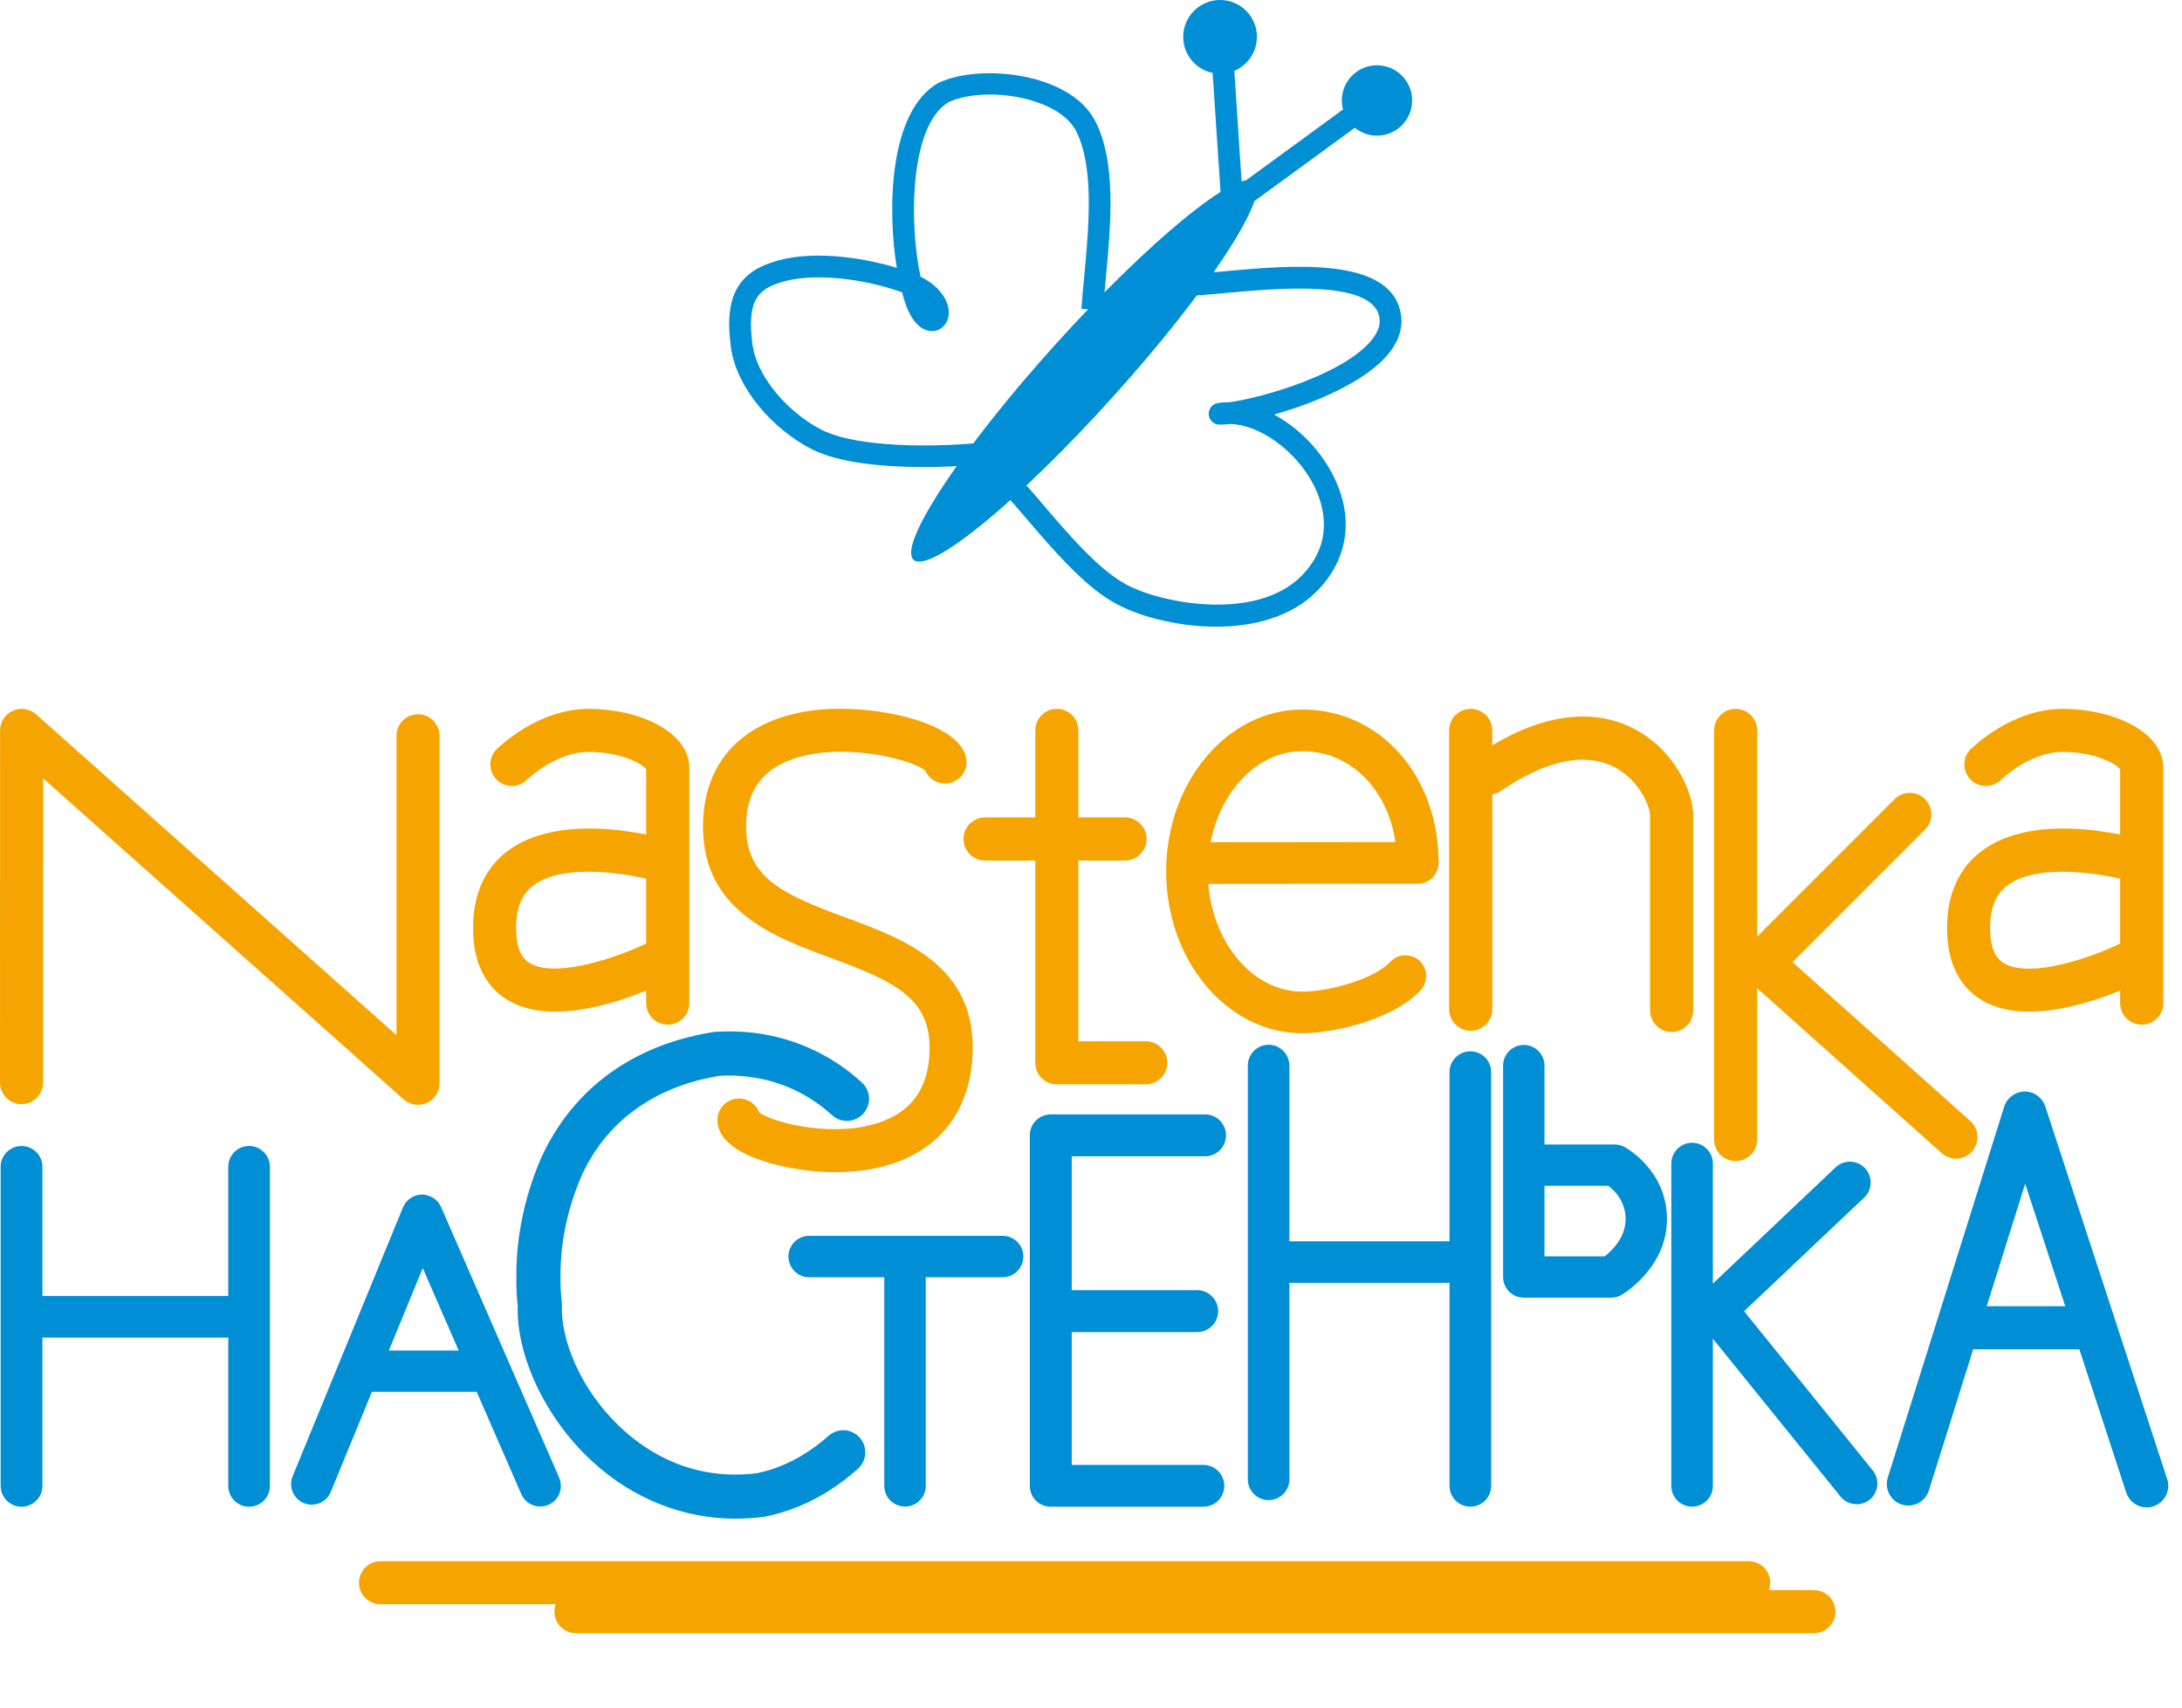 <svg width="23" height="18" viewBox="0 0 23 18"  xmlns="http://www.w3.org/2000/svg">
<path d="M4.406 11.646C4.352 11.646 4.297 11.626 4.255 11.589L0.455 8.205L0.454 11.412C0.454 11.537 0.352 11.639 0.227 11.639H0.227C0.102 11.639 0 11.537 0 11.412L0.001 7.699C0.001 7.609 0.054 7.528 0.136 7.492C0.217 7.455 0.313 7.47 0.38 7.529L4.179 10.912V7.756C4.179 7.631 4.281 7.529 4.406 7.529C4.532 7.529 4.633 7.631 4.633 7.756V11.418C4.633 11.508 4.581 11.59 4.499 11.626C4.469 11.639 4.438 11.646 4.406 11.646L4.406 11.646Z" fill="#F6A500"/>
<path d="M7.039 10.801C6.913 10.801 6.811 10.7 6.811 10.574V8.11C6.774 8.054 6.55 7.926 6.204 7.926C5.858 7.926 5.558 8.216 5.555 8.219C5.466 8.307 5.323 8.307 5.235 8.218C5.146 8.129 5.146 7.986 5.235 7.898C5.252 7.88 5.667 7.472 6.204 7.472C6.726 7.472 7.266 7.706 7.266 8.097V10.574C7.266 10.7 7.164 10.801 7.039 10.801V10.801Z" fill="#F6A500"/>
<path d="M5.851 10.664C5.676 10.664 5.508 10.632 5.365 10.55C5.206 10.46 5.012 10.267 4.989 9.868C4.961 9.386 5.159 9.122 5.33 8.986C5.896 8.536 6.923 8.818 7.038 8.852C7.158 8.887 7.227 9.014 7.192 9.134C7.157 9.254 7.031 9.323 6.91 9.288C6.66 9.215 5.937 9.083 5.613 9.341C5.484 9.444 5.428 9.608 5.442 9.842C5.454 10.055 5.533 10.123 5.591 10.156C5.879 10.321 6.569 10.07 6.858 9.923C6.97 9.866 7.106 9.91 7.163 10.022C7.22 10.133 7.176 10.27 7.064 10.327C6.979 10.371 6.386 10.664 5.851 10.664L5.851 10.664Z" fill="#F6A500"/>
<path d="M22.576 10.801C22.45 10.801 22.348 10.7 22.348 10.574V8.11C22.311 8.054 22.087 7.926 21.741 7.926C21.395 7.926 21.095 8.216 21.093 8.22C21.003 8.307 20.86 8.307 20.772 8.218C20.683 8.129 20.683 7.986 20.772 7.898C20.79 7.88 21.204 7.472 21.741 7.472C22.263 7.472 22.803 7.706 22.803 8.097V10.574C22.803 10.7 22.701 10.801 22.576 10.801V10.801Z" fill="#F6A500"/>
<path d="M21.389 10.664C21.214 10.664 21.045 10.632 20.902 10.55C20.743 10.46 20.549 10.267 20.526 9.868C20.498 9.386 20.696 9.122 20.868 8.986C21.433 8.536 22.46 8.818 22.575 8.852C22.696 8.887 22.765 9.014 22.73 9.134C22.694 9.254 22.568 9.323 22.448 9.288C22.197 9.216 21.474 9.083 21.15 9.341C21.021 9.444 20.966 9.608 20.979 9.842C20.992 10.055 21.07 10.123 21.128 10.156C21.404 10.315 22.052 10.097 22.395 9.923C22.507 9.866 22.644 9.91 22.701 10.022C22.758 10.134 22.713 10.27 22.602 10.327C22.517 10.371 21.923 10.664 21.389 10.664L21.389 10.664Z" fill="#F6A500"/>
<path d="M8.801 12.356C8.783 12.356 8.765 12.356 8.747 12.356C8.36 12.348 7.562 12.203 7.562 11.806C7.562 11.681 7.664 11.579 7.79 11.579C7.887 11.579 7.97 11.641 8.003 11.727C8.153 11.837 8.822 12.009 9.316 11.815C9.625 11.694 9.783 11.457 9.798 11.091C9.822 10.52 9.419 10.342 8.758 10.098C8.158 9.877 7.41 9.602 7.41 8.713C7.41 8.022 7.842 7.574 8.595 7.485C9.17 7.418 10.089 7.595 10.182 7.98C10.211 8.101 10.136 8.224 10.014 8.253C9.905 8.279 9.795 8.222 9.753 8.123C9.61 8 8.839 7.809 8.316 8.016C8.012 8.137 7.864 8.365 7.864 8.713C7.864 9.258 8.264 9.432 8.915 9.672C9.528 9.898 10.291 10.179 10.252 11.11C10.219 11.893 9.677 12.356 8.801 12.356L8.801 12.356Z" fill="#F6A500"/>
<path d="M12.077 11.43H11.14C11.014 11.43 10.913 11.329 10.913 11.203V7.699C10.913 7.573 11.014 7.472 11.14 7.472C11.265 7.472 11.367 7.573 11.367 7.699V10.976H12.077C12.202 10.976 12.304 11.078 12.304 11.203C12.304 11.329 12.202 11.43 12.077 11.43V11.43Z" fill="#F6A500"/>
<path d="M11.859 9.071H10.383C10.257 9.071 10.156 8.969 10.156 8.844C10.156 8.718 10.257 8.617 10.383 8.617H11.859C11.984 8.617 12.086 8.718 12.086 8.844C12.086 8.969 11.984 9.071 11.859 9.071Z" fill="#F6A500"/>
<path d="M15.502 10.866C15.377 10.866 15.275 10.764 15.275 10.639V7.699C15.275 7.574 15.377 7.472 15.502 7.472C15.628 7.472 15.73 7.574 15.73 7.699V10.639C15.73 10.764 15.628 10.866 15.502 10.866Z" fill="#F6A500"/>
<path d="M17.62 10.878C17.495 10.878 17.393 10.777 17.393 10.651V8.597C17.393 8.506 17.286 8.228 17.02 8.088C16.713 7.926 16.299 8.011 15.823 8.336C15.719 8.406 15.578 8.38 15.507 8.276C15.437 8.173 15.464 8.031 15.567 7.961C16.356 7.423 16.908 7.515 17.232 7.686C17.657 7.911 17.848 8.354 17.848 8.597V10.651C17.848 10.777 17.746 10.878 17.62 10.878Z" fill="#F6A500"/>
<path d="M18.295 12.239C18.169 12.239 18.068 12.137 18.068 12.012V7.699C18.068 7.574 18.17 7.472 18.295 7.472C18.42 7.472 18.522 7.574 18.522 7.699V12.012C18.522 12.137 18.42 12.239 18.295 12.239Z" fill="#F6A500"/>
<path d="M20.617 12.214C20.563 12.214 20.509 12.194 20.466 12.155L18.413 10.32C18.367 10.278 18.339 10.22 18.337 10.157C18.336 10.095 18.36 10.034 18.404 9.99L19.97 8.424C20.059 8.335 20.203 8.335 20.291 8.424C20.38 8.513 20.38 8.657 20.291 8.745L18.895 10.142L20.769 11.817C20.862 11.9 20.87 12.044 20.786 12.138C20.742 12.188 20.68 12.214 20.617 12.214V12.214Z" fill="#F6A500"/>
<path d="M17.836 15.882C17.715 15.882 17.617 15.784 17.617 15.663V12.265C17.617 12.145 17.715 12.046 17.836 12.046C17.957 12.046 18.055 12.145 18.055 12.265V15.663C18.055 15.784 17.957 15.882 17.836 15.882Z" fill="#008ED4"/>
<path d="M19.57 15.856C19.506 15.856 19.443 15.829 19.4 15.775L17.916 13.94C17.844 13.851 17.853 13.722 17.936 13.643L19.348 12.306C19.436 12.222 19.575 12.226 19.658 12.314C19.741 12.402 19.738 12.54 19.65 12.624L18.384 13.822L19.74 15.5C19.816 15.594 19.802 15.732 19.708 15.808C19.667 15.841 19.618 15.857 19.57 15.857V15.856Z" fill="#008ED4"/>
<path d="M0.227 15.883C0.106 15.883 0.007 15.784 0.007 15.663V12.299C0.007 12.178 0.106 12.08 0.227 12.08C0.348 12.08 0.447 12.178 0.447 12.299V15.663C0.447 15.784 0.348 15.883 0.227 15.883V15.883Z" fill="#008ED4"/>
<path d="M2.625 15.883C2.504 15.883 2.406 15.784 2.406 15.663V12.299C2.406 12.178 2.504 12.08 2.625 12.08C2.746 12.08 2.845 12.178 2.845 12.299V15.663C2.845 15.784 2.746 15.883 2.625 15.883Z" fill="#008ED4"/>
<path d="M2.469 14.1H0.3C0.179 14.1 0.081 14.002 0.081 13.881C0.081 13.759 0.179 13.661 0.3 13.661H2.469C2.59 13.661 2.689 13.759 2.689 13.881C2.689 14.002 2.59 14.1 2.469 14.1Z" fill="#008ED4"/>
<path d="M5.694 15.88C5.61 15.88 5.53 15.832 5.495 15.75L4.456 13.367L3.487 15.726C3.442 15.837 3.314 15.89 3.203 15.845C3.092 15.799 3.039 15.672 3.085 15.561L4.248 12.727C4.281 12.646 4.36 12.593 4.447 12.592C4.536 12.594 4.614 12.643 4.649 12.723L5.894 15.576C5.942 15.686 5.892 15.814 5.781 15.863C5.753 15.875 5.723 15.88 5.694 15.88L5.694 15.88Z" fill="#008ED4"/>
<path d="M5.009 14.671H3.935C3.815 14.671 3.718 14.574 3.718 14.454C3.718 14.334 3.815 14.236 3.935 14.236H5.009C5.129 14.236 5.226 14.334 5.226 14.454C5.226 14.574 5.129 14.671 5.009 14.671Z" fill="#008ED4"/>
<path d="M10.568 13.464H8.529C8.409 13.464 8.311 13.366 8.311 13.245C8.311 13.124 8.409 13.027 8.529 13.027H10.568C10.689 13.027 10.787 13.124 10.787 13.245C10.787 13.366 10.689 13.464 10.568 13.464Z" fill="#008ED4"/>
<path d="M9.54 15.881C9.419 15.881 9.321 15.784 9.321 15.663V13.314C9.321 13.193 9.419 13.095 9.54 13.095C9.66 13.095 9.758 13.193 9.758 13.314V15.663C9.758 15.784 9.66 15.881 9.54 15.881Z" fill="#008ED4"/>
<path d="M12.684 15.883H11.076C10.954 15.883 10.855 15.785 10.855 15.663V11.968C10.855 11.846 10.954 11.747 11.076 11.747H12.702C12.824 11.747 12.923 11.846 12.923 11.968C12.923 12.09 12.824 12.189 12.702 12.189H11.297V15.442H12.684C12.806 15.442 12.905 15.541 12.905 15.663C12.905 15.785 12.806 15.883 12.684 15.883V15.883Z" fill="#008ED4"/>
<path d="M12.619 14.042H11.281C11.159 14.042 11.06 13.943 11.06 13.821C11.06 13.699 11.159 13.6 11.281 13.6H12.619C12.741 13.6 12.84 13.699 12.84 13.821C12.84 13.943 12.741 14.042 12.619 14.042Z" fill="#008ED4"/>
<path d="M13.372 15.813C13.251 15.813 13.153 15.715 13.153 15.594V11.233C13.153 11.112 13.251 11.013 13.372 11.013C13.493 11.013 13.591 11.112 13.591 11.233V15.594C13.591 15.715 13.493 15.813 13.372 15.813Z" fill="#008ED4"/>
<path d="M15.499 15.882C15.377 15.882 15.279 15.784 15.279 15.663V11.302C15.279 11.181 15.377 11.082 15.499 11.082C15.62 11.082 15.718 11.18 15.718 11.302V15.663C15.718 15.784 15.62 15.882 15.499 15.882Z" fill="#008ED4"/>
<path d="M15.315 13.523H13.546C13.425 13.523 13.327 13.425 13.327 13.304C13.327 13.183 13.425 13.085 13.546 13.085H15.315C15.436 13.085 15.534 13.183 15.534 13.304C15.534 13.425 15.436 13.523 15.315 13.523V13.523Z" fill="#008ED4"/>
<path d="M16.983 13.679H16.062C15.942 13.679 15.844 13.582 15.844 13.461V11.233C15.844 11.112 15.942 11.015 16.062 11.015C16.182 11.015 16.28 11.112 16.28 11.233V12.064H17.019C17.055 12.064 17.089 12.073 17.121 12.089C17.139 12.099 17.571 12.334 17.571 12.852C17.571 13.364 17.112 13.638 17.093 13.649C17.06 13.669 17.021 13.679 16.983 13.679V13.679ZM16.28 13.244H16.915C16.989 13.186 17.135 13.047 17.135 12.852C17.135 12.663 17.017 12.547 16.954 12.5H16.28V13.244Z" fill="#008ED4"/>
<path d="M22.628 15.89C22.532 15.89 22.444 15.829 22.412 15.733L21.347 12.478L20.332 15.711C20.294 15.831 20.167 15.897 20.047 15.86C19.928 15.822 19.861 15.695 19.899 15.575L21.126 11.665C21.156 11.572 21.243 11.507 21.341 11.506H21.343C21.441 11.506 21.528 11.57 21.559 11.663L22.844 15.592C22.883 15.711 22.817 15.84 22.698 15.879C22.675 15.886 22.652 15.89 22.628 15.89Z" fill="#008ED4"/>
<path d="M21.993 14.223H20.823C20.698 14.223 20.596 14.121 20.596 13.996C20.596 13.871 20.698 13.769 20.823 13.769H21.993C22.118 13.769 22.22 13.871 22.22 13.996C22.22 14.121 22.118 14.223 21.993 14.223Z" fill="#008ED4"/>
<path d="M7.758 16.009C7.202 16.009 6.674 15.8 6.245 15.407C5.757 14.96 5.442 14.302 5.457 13.765C5.446 13.666 5.441 13.567 5.443 13.473C5.441 13.336 5.45 13.191 5.469 13.047C5.508 12.759 5.587 12.475 5.705 12.204C5.757 12.09 5.816 11.983 5.882 11.884C6.243 11.337 6.812 10.989 7.527 10.878L7.549 10.876C7.685 10.868 7.82 10.872 7.952 10.888C8.378 10.941 8.77 11.122 9.085 11.411C9.18 11.498 9.186 11.645 9.099 11.74C9.012 11.835 8.864 11.841 8.77 11.755C8.526 11.532 8.224 11.392 7.894 11.351C7.795 11.338 7.691 11.334 7.588 11.34C7.011 11.432 6.556 11.709 6.27 12.14C6.218 12.22 6.17 12.305 6.13 12.394C6.031 12.622 5.963 12.864 5.93 13.109C5.914 13.23 5.907 13.353 5.908 13.473C5.907 13.559 5.912 13.643 5.922 13.728L5.923 13.766C5.909 14.097 6.102 14.644 6.56 15.064C6.841 15.323 7.317 15.613 7.981 15.529C8.066 15.511 8.15 15.486 8.233 15.452C8.409 15.381 8.577 15.274 8.733 15.136C8.829 15.05 8.976 15.058 9.062 15.154C9.147 15.25 9.139 15.397 9.043 15.483C8.847 15.658 8.634 15.793 8.408 15.884C8.296 15.929 8.181 15.964 8.065 15.987L8.049 15.99C7.952 16.002 7.854 16.008 7.758 16.008L7.758 16.009Z" fill="#008ED4"/>
<path d="M18.433 16.911H4.011C3.885 16.911 3.784 16.809 3.784 16.684C3.784 16.558 3.885 16.457 4.011 16.457H18.433C18.558 16.457 18.66 16.558 18.66 16.684C18.66 16.809 18.558 16.911 18.433 16.911Z" fill="#F6A500"/>
<path d="M19.119 17.216H6.071C5.946 17.216 5.844 17.114 5.844 16.989C5.844 16.864 5.946 16.762 6.071 16.762H19.119C19.245 16.762 19.347 16.864 19.347 16.989C19.347 17.114 19.245 17.216 19.119 17.216Z" fill="#F6A500"/>
<path d="M13.728 10.892C12.936 10.892 12.292 10.127 12.292 9.186C12.292 8.245 12.936 7.479 13.728 7.479C14.547 7.479 15.164 8.174 15.164 9.096C15.164 9.217 15.066 9.315 14.945 9.315L12.736 9.317C12.789 9.954 13.213 10.453 13.728 10.453C14.018 10.453 14.495 10.314 14.651 10.142C14.732 10.052 14.871 10.045 14.961 10.126C15.051 10.208 15.058 10.346 14.976 10.436C14.707 10.734 14.079 10.892 13.728 10.892V10.892ZM13.728 7.918C13.262 7.918 12.869 8.327 12.761 8.878L14.709 8.876C14.627 8.317 14.232 7.918 13.728 7.918Z" fill="#F6A500"/>
<path d="M12.995 2.38C12.935 2.38 12.886 2.333 12.882 2.273L12.775 0.661C12.771 0.597 12.819 0.543 12.882 0.539C12.944 0.534 13 0.582 13.004 0.646L13.11 2.258C13.114 2.321 13.066 2.375 13.003 2.379L12.995 2.38H12.995Z" fill="#008ED4"/>
<path d="M13.249 0.388C13.249 0.603 13.075 0.777 12.861 0.777C12.646 0.777 12.472 0.603 12.472 0.388C12.472 0.174 12.646 2.67029e-05 12.861 2.67029e-05C13.075 2.67029e-05 13.249 0.174 13.249 0.388V0.388Z" fill="#008ED4"/>
<path d="M12.991 2.262C12.955 2.262 12.92 2.246 12.898 2.215C12.861 2.164 12.872 2.092 12.923 2.055L14.147 1.161C14.198 1.123 14.269 1.135 14.307 1.186C14.344 1.236 14.333 1.308 14.282 1.346L13.058 2.24C13.038 2.255 13.014 2.262 12.991 2.262V2.262Z" fill="#008ED4"/>
<path d="M14.885 1.059C14.885 1.264 14.719 1.43 14.514 1.43C14.31 1.43 14.144 1.263 14.144 1.059C14.144 0.854 14.31 0.688 14.514 0.688C14.719 0.688 14.885 0.854 14.885 1.059V1.059Z" fill="#008ED4"/>
<path d="M9.735 4.923C9.304 4.923 8.844 4.879 8.563 4.738C8.166 4.54 7.742 4.09 7.699 3.616C7.661 3.282 7.682 2.918 8.12 2.772C8.517 2.627 9.074 2.709 9.453 2.823C9.355 2.224 9.363 1.176 9.892 0.873L9.902 0.869C10.341 0.669 11.268 0.768 11.537 1.262C11.773 1.698 11.708 2.382 11.656 2.933C11.645 3.052 11.635 3.166 11.628 3.27L11.399 3.255C11.406 3.149 11.417 3.033 11.429 2.911C11.477 2.392 11.538 1.746 11.337 1.371C11.147 1.023 10.393 0.901 10.002 1.075C9.578 1.324 9.586 2.385 9.703 2.916C9.939 3.036 10.021 3.211 9.997 3.338C9.98 3.427 9.912 3.488 9.828 3.491C9.762 3.491 9.604 3.458 9.514 3.099L9.509 3.082C9.122 2.94 8.547 2.86 8.195 2.988C7.955 3.068 7.885 3.226 7.927 3.593C7.962 3.982 8.334 4.367 8.665 4.533C9.08 4.741 10.053 4.718 10.58 4.637L10.615 4.863C10.414 4.894 10.084 4.923 9.735 4.923H9.735Z" fill="#008ED4"/>
<path d="M11.121 3.635C10.129 4.735 9.462 5.75 9.63 5.901C9.798 6.053 10.738 5.284 11.73 4.184C12.723 3.084 13.39 2.069 13.222 1.917C13.054 1.766 12.113 2.535 11.121 3.635H11.121Z" fill="#008ED4"/>
<path d="M12.82 6.606C12.387 6.606 11.963 6.484 11.729 6.344C11.416 6.165 11.087 5.78 10.823 5.471C10.675 5.298 10.547 5.148 10.456 5.072C10.407 5.031 10.4 4.959 10.441 4.91C10.482 4.862 10.553 4.855 10.602 4.895C10.709 4.984 10.843 5.141 10.997 5.322C11.25 5.618 11.564 5.986 11.845 6.146C12.182 6.349 13.223 6.566 13.715 6.074C14.075 5.714 13.951 5.315 13.846 5.11C13.66 4.75 13.278 4.477 12.968 4.469C12.925 4.474 12.887 4.476 12.855 4.476C12.795 4.476 12.746 4.431 12.741 4.371C12.736 4.312 12.777 4.259 12.836 4.249C12.875 4.242 12.916 4.24 12.956 4.24C13.319 4.192 14.174 3.939 14.46 3.582C14.53 3.495 14.556 3.413 14.537 3.333C14.452 2.947 13.458 3.039 12.924 3.088C12.757 3.104 12.613 3.117 12.512 3.117C12.449 3.117 12.398 3.066 12.398 3.003C12.398 2.939 12.449 2.888 12.512 2.888C12.602 2.888 12.742 2.875 12.903 2.86C13.592 2.797 14.632 2.701 14.761 3.283C14.795 3.434 14.753 3.583 14.639 3.725C14.405 4.017 13.87 4.246 13.43 4.37C13.678 4.504 13.907 4.729 14.049 5.005C14.278 5.449 14.215 5.898 13.877 6.236C13.605 6.507 13.209 6.606 12.82 6.606L12.82 6.606Z" fill="#008ED4"/>
</svg>
